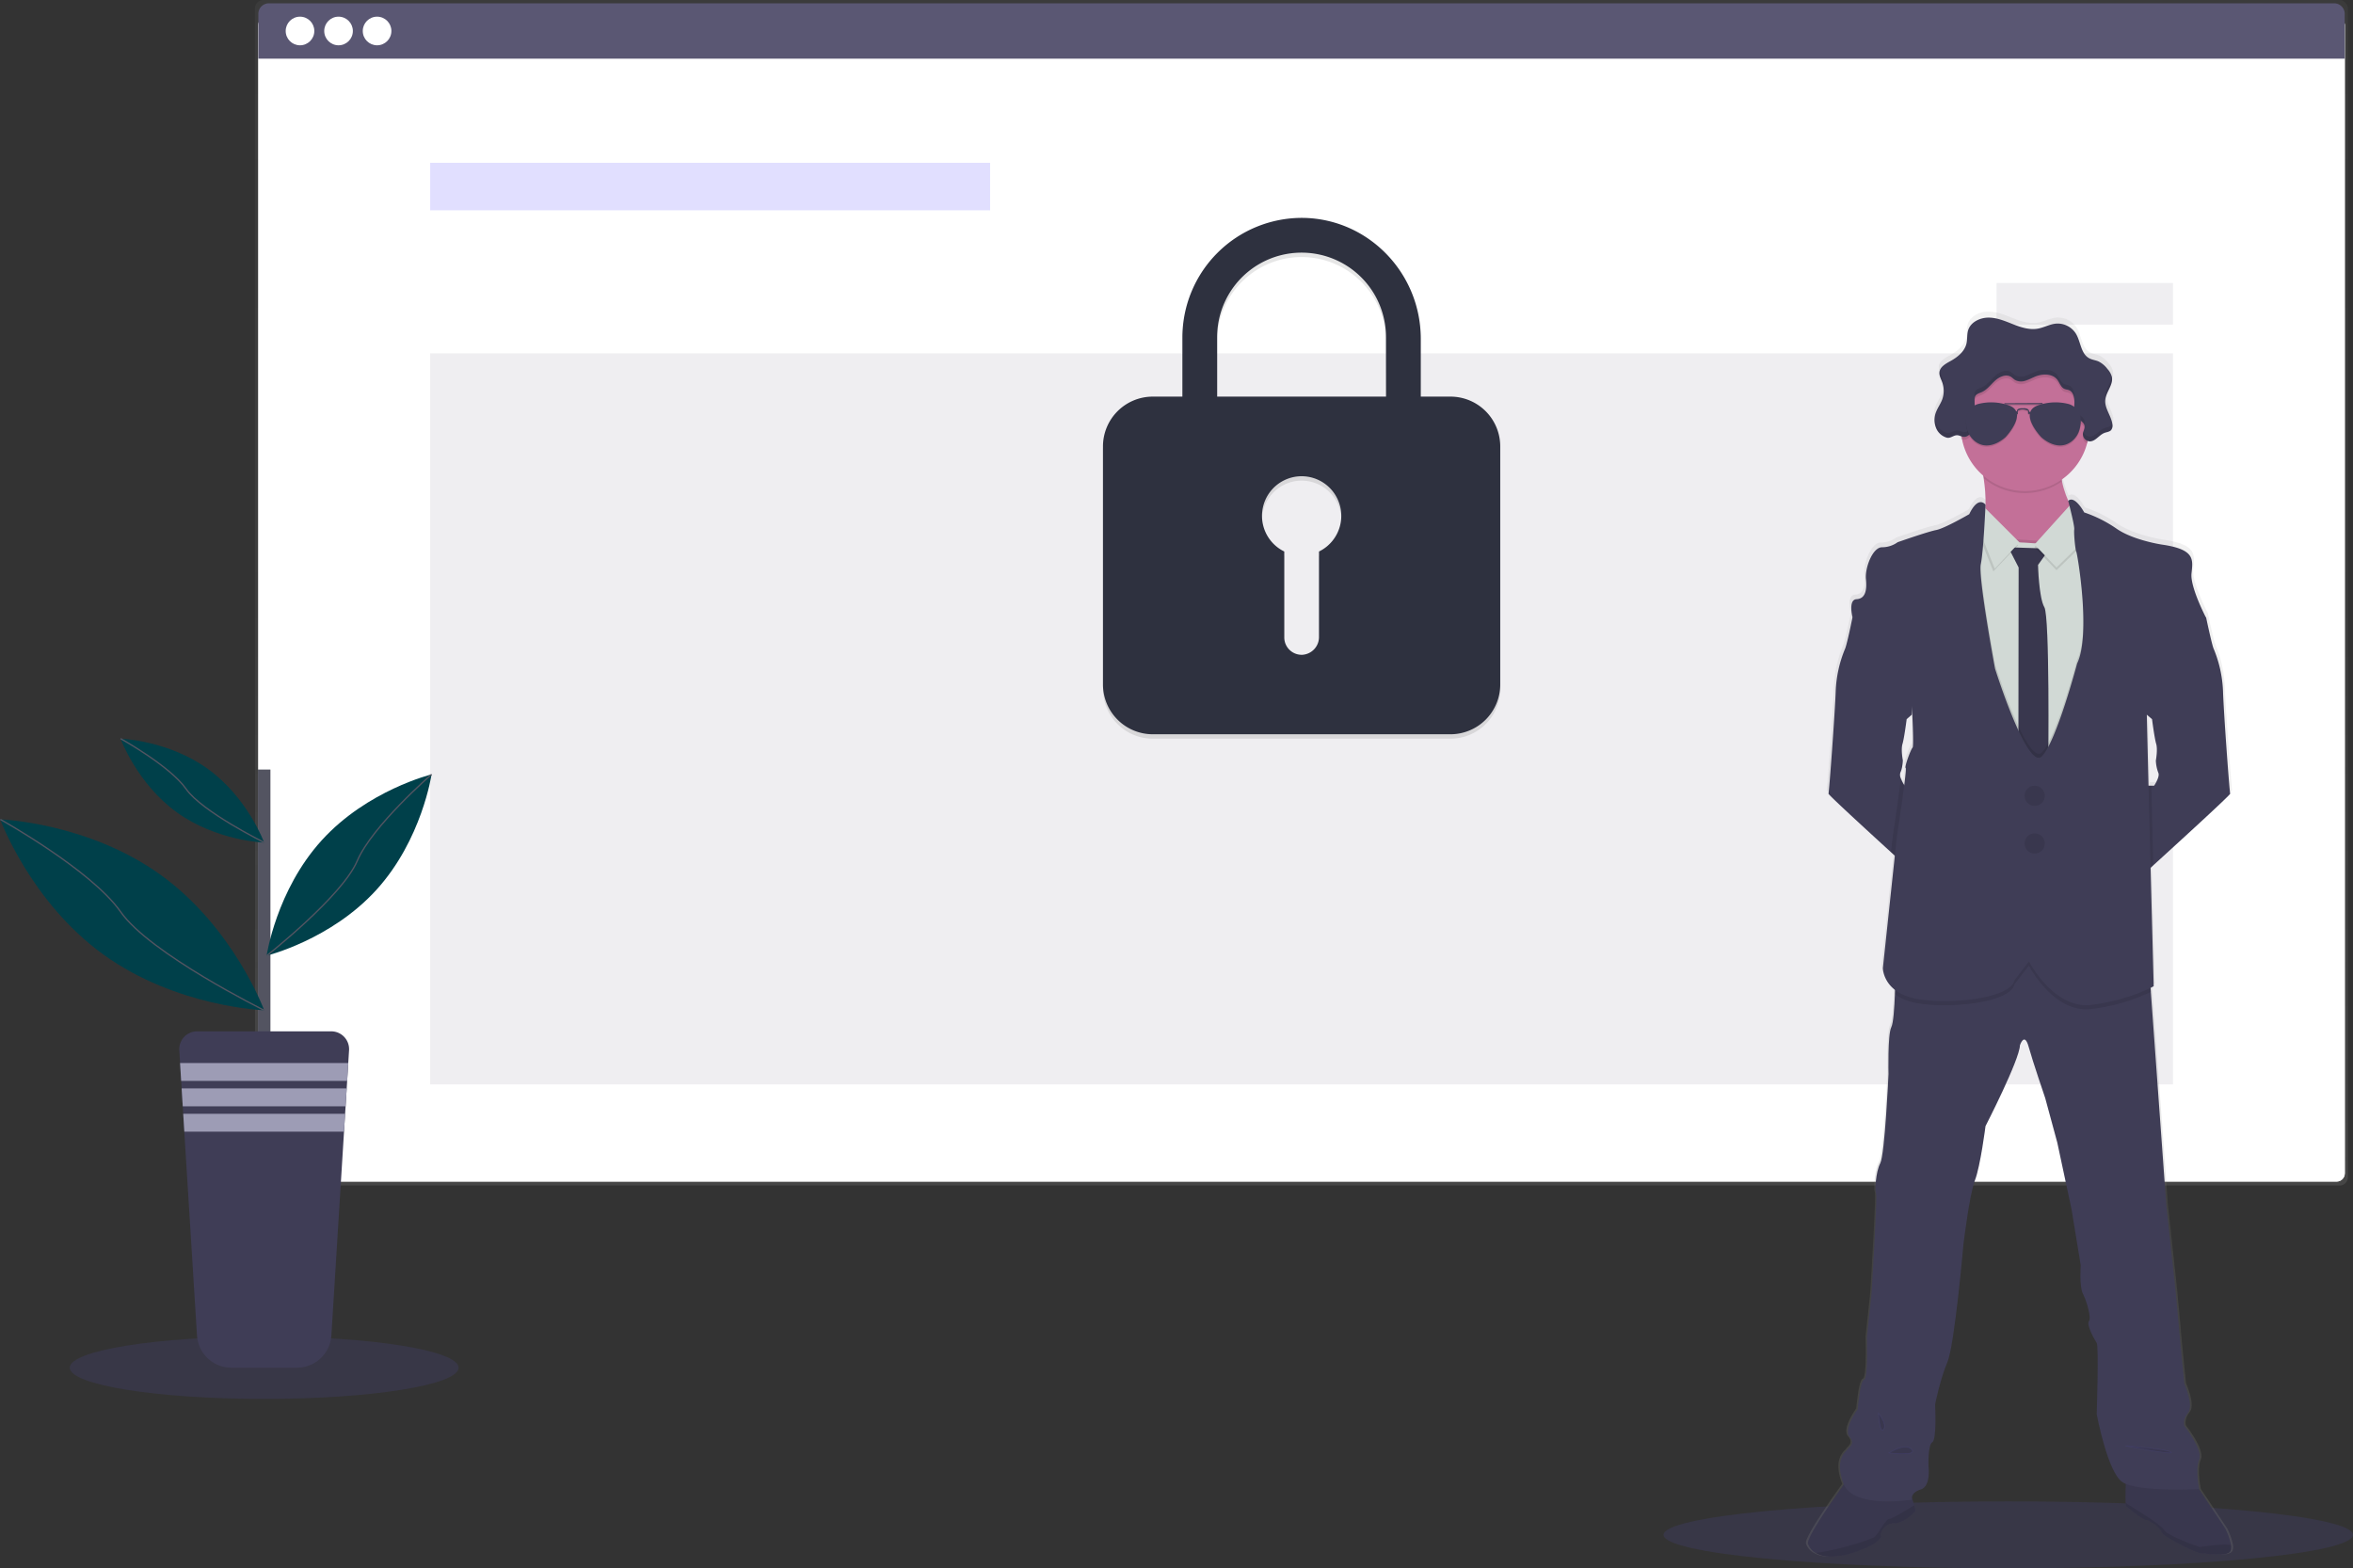 <svg xmlns="http://www.w3.org/2000/svg" xmlns:xlink="http://www.w3.org/1999/xlink" width="3573.547" height="2381.907" viewBox="0 0 3573.547 2381.907">
  <rect x="0" y="0" width="3573.547" height="2381.907" fill="#333333" stroke="none"/>
  <defs>
    <linearGradient id="linear-gradient" x1="0.5" y1="1" x2="0.5" gradientUnits="objectBoundingBox">
      <stop offset="0" stop-color="gray" stop-opacity="0.251"/>
      <stop offset="0.54" stop-color="gray" stop-opacity="0.122"/>
      <stop offset="1" stop-color="gray" stop-opacity="0.102"/>
    </linearGradient>
    <linearGradient id="linear-gradient-2" x1="0.5" y1="1" x2="0.5" xlink:href="#linear-gradient"/>
  </defs>
  <g id="Gruppe_23" data-name="Gruppe 23" transform="translate(-0.121 -29.018)">
    <ellipse id="Ellipse_115" data-name="Ellipse 115" cx="295.263" cy="47.427" rx="295.263" ry="47.427" transform="translate(106.063 2058.803)" fill="#6c63ff" opacity="0.1"/>
    <ellipse id="Ellipse_116" data-name="Ellipse 116" cx="523.534" cy="50.838" rx="523.534" ry="50.838" transform="translate(2526.6 2309.249)" fill="#6c63ff" opacity="0.1"/>
    <rect id="Rechteck_244" data-name="Rechteck 244" width="3178.496" height="1800.511" rx="12.49" transform="translate(387.413 29.018)" fill="url(#linear-gradient)"/>
    <rect id="Rechteck_245" data-name="Rechteck 245" width="3168.763" height="1769.205" rx="12.49" transform="translate(392.463 54.337)" fill="#fff"/>
    <rect id="Rechteck_246" data-name="Rechteck 246" width="3168.763" height="1769.205" rx="12.49" transform="translate(392.463 54.337)" fill="#fff"/>
    <rect id="Rechteck_247" data-name="Rechteck 247" width="3168.763" height="1769.205" rx="12.49" transform="translate(392.463 54.337)" fill="#fff" opacity="0.04"/>
    <path id="Pfad_141" data-name="Pfad 141" d="M3297.295,149.29H160.708a16.088,16.088,0,0,0-16.088,16.088v68H3313.25v-68a16.088,16.088,0,0,0-15.955-16.087Z" transform="translate(247.843 -115.255)" fill="#5a5773"/>
    <g id="buttons" transform="translate(434.004 54.337)">
      <circle id="Ellipse_117" data-name="Ellipse 117" cx="21.74" cy="21.74" r="21.74" fill="#fff"/>
      <circle id="Ellipse_118" data-name="Ellipse 118" cx="21.74" cy="21.74" r="21.74" transform="translate(58.531)" fill="#fff"/>
      <circle id="Ellipse_119" data-name="Ellipse 119" cx="21.74" cy="21.74" r="21.74" transform="translate(117.062)" fill="#fff"/>
    </g>
    <rect id="Rechteck_248" data-name="Rechteck 248" width="850.37" height="72.177" transform="translate(653.444 276.253)" fill="#6c63ff" opacity="0.2"/>
    <rect id="Rechteck_249" data-name="Rechteck 249" width="2646.801" height="1110.281" transform="translate(653.444 565.663)" fill="#5a5773" opacity="0.1"/>
    <path id="Pfad_142" data-name="Pfad 142" d="M1056.1,520.187H1010.78v-88.03c0-99.336-79.2-181.914-178.537-183.42A181.547,181.547,0,0,0,648.791,429.715v90.472h-45.22a75.656,75.656,0,0,0-75.422,75.422V957.563a75.656,75.656,0,0,0,75.422,75.421H1056.1a75.621,75.621,0,0,0,75.388-75.421V595.608A75.621,75.621,0,0,0,1056.1,520.187ZM856.258,755.481V885.118a27.058,27.058,0,0,1-25.085,27.159,26.457,26.457,0,0,1-27.694-26.423V755.414a60.2,60.2,0,1,1,52.779,0Zm101.81-235.295h-256.5V429.715a128.2,128.2,0,1,1,256.4,0Z" transform="translate(1147.077 117.888)" opacity="0.1"/>
    <path id="Pfad_143" data-name="Pfad 143" d="M1056.1,518.186H1010.78v-88.03c0-99.335-79.2-181.914-178.537-183.419A181.547,181.547,0,0,0,648.791,427.714v90.472h-45.22a75.657,75.657,0,0,0-75.422,75.422V955.562a75.656,75.656,0,0,0,75.422,75.422H1056.1a75.621,75.621,0,0,0,75.388-75.422V593.608A75.622,75.622,0,0,0,1056.1,518.186ZM856.258,753.48V883.118a27.058,27.058,0,0,1-25.085,27.158,26.456,26.456,0,0,1-27.694-26.422V753.414a60.2,60.2,0,1,1,52.779,0Zm101.81-235.294h-256.5V427.714a128.2,128.2,0,0,1,256.4,0Z" transform="translate(1147.077 113.198)" fill="#2e313f"/>
    <rect id="Rechteck_250" data-name="Rechteck 250" width="267.904" height="63.247" transform="translate(3032.341 458.802)" fill="#5a5773" opacity="0.1"/>
    <path id="Pfad_144" data-name="Pfad 144" d="M1495.975,2162.437a95.236,95.236,0,0,0-8.963-25.452l-40.137-59.936h.234s-6.321-30.1,0-44.885-22.542-51.139-22.542-51.139-3.512-9.131,5.652-20.369-5.652-44.15-5.652-44.15-7.025-68.732-7.727-79.234-6.354-68.7-6.354-68.7l-13.378-123.384-23.814-327-.435-6.121c2.943-1.438,4.515-2.342,4.515-2.342l-4.749-180.81,4.114-3.713c35.922-32.51,118.768-107.764,117.931-109.4s-10.034-125.657-11.1-156.7a186.765,186.765,0,0,0-14.247-64.149c-2.074-4.114-8.061-31.239-10.536-42.711-.67-3.144-1.1-5.117-1.1-5.117S1433.4,700.836,1435.5,679.8s6.321-36.79-45.454-44.149c0,0-43.479-6.489-69.367-24.182a197.324,197.324,0,0,0-49.7-24.884s-14.516-26.757-24.616-17.693a140.369,140.369,0,0,1-9.532-29.8l-.3-1.873a98.561,98.561,0,0,0,38.932-55.721c.335-1.271.6-2.576.9-3.846a10.878,10.878,0,0,0,3.109.568c8.8,0,14.216-9.8,22.444-12.91,3.344-1.3,7.458-1.505,10.034-4.147a9.809,9.809,0,0,0,2.207-7.392,15.36,15.36,0,0,0,0-2.743q.022-.485,0-.97v.334c-2.241-12.174-11.673-22.978-10.636-35.353,1-11.639,11.238-21.874,10.4-33.213a18.031,18.031,0,0,0-.234-2.675v.4a28.631,28.631,0,0,0-6.689-11.84,38,38,0,0,0-13.78-11.573c-4.649-2.041-10.034-2.508-14.382-4.95-12.776-6.957-12.743-25.085-20.336-37.46a33.141,33.141,0,0,0-31-15.352c-9.5.936-18.1,5.987-27.494,7.626-12.843,2.274-25.92-1.906-38.094-6.689S1137.4,289.28,1124.32,289.28s-27.225,6.689-31.172,19.031c-2.106,6.689-1.071,13.88-2.676,20.67-2.876,11.973-13.378,20.536-24.247,26.489-6.689,3.712-14.651,7.96-16.723,14.984v-.535a10.275,10.275,0,0,0-.335,3.947c0,4.816,2.542,9.4,4.248,13.981a38.565,38.565,0,0,1-.2,26.957c-2.474,6.355-6.689,11.94-9.1,18.262a35.981,35.981,0,0,0-2.207,9.164v-.536a36.776,36.776,0,0,0,0,4.281,30.108,30.108,0,0,0,3.345,14.048,25.217,25.217,0,0,0,15.017,12.609c6.689,1.538,10.87-5.017,17.927-3.345a28.2,28.2,0,0,1,3.713,1.171c.234,1.5.469,3.01.736,4.481a98.3,98.3,0,0,0,33.914,57.428,21.38,21.38,0,0,0,.368,2.441h0a224.388,224.388,0,0,1,2.775,40.336s-10.534-15.419-24.983,14.349c0,0-37.694,21.74-50.7,24.215s-59.2,18.562-59.2,18.562A40.74,40.74,0,0,1,960.868,640c-14.414,0-26.388,31.54-24.649,48.7s-1.037,29.8-14.449,30.5-6.087,27.894-5.987,28.362l-1.238,5.853c-2.609,11.974-8.295,37.66-10.3,41.674a187.346,187.346,0,0,0-14.282,64.15c-1.036,31.038-10.033,154.588-11.069,156.7-.7,1.371,56.056,53.247,95.956,89.5l5.787,5.218-18.362,171.513a45.786,45.786,0,0,0,18.862,33.446c0,2.007,0,4.047-.2,6.154-.8,20.068-2.408,44.35-5.619,50.7-5.619,11.238-4.215,71.508-4.215,71.508S965.45,1566.659,958.428,1580s-8.464,41.339-6.356,46.825-7.056,152.816-7.056,152.816l-7.024,65.923s2.107,63.079-4.249,64.485-9.865,44.885-9.865,44.885-22.51,30.837-12.676,42.042-1.439,16.154-2.474,18.931-21.473,13.379-6.691,52.578a11.942,11.942,0,0,0,.469,1.137c-13.847,19.231-57.729,81.274-55.052,90.706a24.848,24.848,0,0,0,11.706,14.048c10.336,6.187,28.062,9.064,56.257,0,46.824-15.084,43.481-25.954,43.481-25.954a19.867,19.867,0,0,1,19.732-18.931c19.366-1.4,33.814-19.264,33.814-19.264l-2.274-8.463-3.111-11.706c.368-3.344,2.744-9.2,13.378-12.441,16.221-4.917,11.975-35.754,11.975-35.754s-1.406-32.242,5.619-36.456,4.248-57.494,4.248-57.494,7.76-38.563,19-64.518,24.683-180.142,24.683-180.142,9.132-75.723,17.593-97.462,16.221-82.713,16.221-82.713,52.143-100.974,52.812-123.417c0,0,6.689-21.037,13.378,2.107s25.487,78.532,25.487,78.532l18.295,68,21.84,101.643L1265.7,1735.5s-2.141,32.242,3.344,43.48,13.38,37.125,9.165,42.042,8.428,28.061,11.975,32.945,0,108.666,0,108.666,16.188,88.331,39.434,103.683a28.394,28.394,0,0,0,5.15,2.677c-.335,9.565-.67,22.375-.235,29.065a11.125,11.125,0,0,0,.737,4.381c2.106,2.81,26.053,21.741,31,21.741s22.508,12.274,23.245,18.228,51.474,31.172,58.665,31.907,42.041,6.99,46.824-2.81A16.228,16.228,0,0,0,1495.975,2162.437ZM1371.322,899.106l3.612,3.11s3.713,28.931,6.355,37.594-.537,25.519-.537,25.519a58.781,58.781,0,0,0,3.713,18.4c3.145,6.321-6.354,20.067-6.354,20.067h-8.463l-2.641-108.3ZM1119.7,575.747v-.635a2.163,2.163,0,0,0-.1.635ZM989.766,992.654a12.21,12.21,0,0,1-.535-8.93,26.843,26.843,0,0,0,1.774-4.95,76.747,76.747,0,0,0,1.939-13.379.879.879,0,0,0,0-.167c-.3-1.606-3.011-17.125-.5-25.353s6.321-37.593,6.321-37.593l2.409-2.04,5.585-4.849a39.664,39.664,0,0,1,.4-4.783c1.169,25.419,2.106,53.514.6,54.919-2.811,2.776-13.045,30.1-10.57,31.172.8.368-.3,11.3-2.173,26.021A53.316,53.316,0,0,1,989.766,992.654Z" transform="translate(1895.446 212.969)" fill="url(#linear-gradient-2)"/>
    <path id="Pfad_145" data-name="Pfad 145" d="M1077.438,458.159v41.607l-85.354,42.912S907.331,491.4,928.233,471c13.381-12.91,10.8-48.363,7.192-72.746h0c-2.109-14.181-4.549-24.583-4.549-24.583s152.247-43.48,129.235-10.468c-7.692,11.036-8.293,25.318-5.718,39.466C1059.611,430.733,1077.438,458.159,1077.438,458.159Z" transform="translate(2077.35 357.28)" fill="#c37098"/>
    <path id="Pfad_146" data-name="Pfad 146" d="M1001.5,688.787,990.5,824.311s-16.489-14.951-37.827-34.416c-39.567-36.088-95.756-87.7-95.088-89.067,1.037-2.107,10.033-125.056,11-155.96A186.611,186.611,0,0,1,882.7,481.052c2.007-4.013,7.658-29.566,10.033-41.506.8-3.713,1.306-6.121,1.306-6.121L912.5,426s76.926,85.823,76.926,87.395-5.25,67.495-5.25,67.495l-5.452,4.75-2.374,2.04s-3.68,28.8-6.288,37.426.2,23.614.5,25.219h0a77.867,77.867,0,0,1-1.907,13.379,27.972,27.972,0,0,1-1.774,4.917,12.282,12.282,0,0,0,.535,8.9,53.811,53.811,0,0,0,5.752,11Z" transform="translate(1919.461 533.526)" fill="#3f3d56"/>
    <path id="Pfad_147" data-name="Pfad 147" d="M1140.818,700.757c.8,1.639-81.241,76.525-116.793,108.868L1007.9,824.241,997,688.717h28.261s9.432-13.613,6.289-19.9a58.17,58.17,0,0,1-3.646-18.295s3.111-16.723.5-25.386-6.289-37.427-6.289-37.427l-3.579-3.077-4.247-3.712s-5.251-65.923-5.251-67.495,76.926-87.4,76.926-87.4l18.329,7.325s.4,1.973,1.069,5.117c2.475,11.405,8.4,38.4,10.436,42.51a186.6,186.6,0,0,1,14.113,63.815C1130.785,575.7,1139.748,698.65,1140.818,700.757Z" transform="translate(2246.353 533.596)" fill="#3f3d56"/>
    <path id="Pfad_148" data-name="Pfad 148" d="M1151.78,932.085c-4.917,9.765-39.434,3.345-46.557,2.809s-57.428-25.853-58.13-31.774-18.127-18.127-23.01-18.127-28.6-18.864-30.7-21.641a10.663,10.663,0,0,1-.7-4.348c-.735-11.472.7-41,.7-41l101.174,5.585,49.166,73.95a95.3,95.3,0,0,1,8.9,25.318,16.718,16.718,0,0,1-.833,9.232Z" transform="translate(2235.726 1452.619)" fill="#3f3d56"/>
    <path id="Pfad_149" data-name="Pfad 149" d="M1151.78,932.085c-4.917,9.765-39.434,3.345-46.557,2.809s-57.428-25.853-58.13-31.774-18.127-18.127-23.01-18.127-28.6-18.864-30.7-21.641a10.663,10.663,0,0,1-.7-4.348c-.735-11.472.7-41,.7-41l101.174,5.585,49.166,73.95a95.3,95.3,0,0,1,8.9,25.318,16.718,16.718,0,0,1-.833,9.232Z" transform="translate(2235.726 1452.619)" opacity="0.1"/>
    <path id="Pfad_150" data-name="Pfad 150" d="M1151.643,903.339c-4.917,9.766-39.434,3.344-46.558,2.81s-57.427-25.855-58.129-31.775-18.128-18.127-23.01-18.127-28.6-18.864-30.705-21.64a10.7,10.7,0,0,1-.7-4.347L1025.315,851s20.938,13.379,26.523,21.3,49.6,24.417,53.247,24.75c2.708.269,31.606-5.285,47.395-2.943A16.732,16.732,0,0,1,1151.643,903.339Z" transform="translate(2235.864 1481.364)" opacity="0.1"/>
    <path id="Pfad_151" data-name="Pfad 151" d="M1011.6,868.49s-14.314,17.792-33.446,19.164a19.7,19.7,0,0,0-19.534,18.831s3.345,10.836-42.911,25.854c-27.927,9-45.487,6.154-55.722,0a24.9,24.9,0,0,1-11.607-13.981c-3.144-11.137,58.6-95.923,58.6-95.923l56.189-3.345,40.135,18.128,6.154,22.977Z" transform="translate(1897.627 1455.174)" fill="#3f3d56"/>
    <path id="Pfad_152" data-name="Pfad 152" d="M1011.6,868.49s-14.314,17.792-33.446,19.164a19.7,19.7,0,0,0-19.534,18.831s3.345,10.836-42.911,25.854c-27.927,9-45.487,6.154-55.722,0a24.9,24.9,0,0,1-11.607-13.981c-3.144-11.137,58.6-95.923,58.6-95.923l56.189-3.345,40.135,18.128,6.154,22.977Z" transform="translate(1897.627 1455.174)" opacity="0.1"/>
    <path id="Pfad_153" data-name="Pfad 153" d="M1003.382,839.769s-14.316,17.793-33.447,19.165a19.7,19.7,0,0,0-19.532,18.83s3.344,10.836-42.911,25.854c-27.928,9-45.487,6.154-55.722,0,26.322-2.742,84.485-19.365,90.3-25.118,6.991-6.991,15.72-26.189,21.639-26.524,4.115-.267,25.019-12.843,37.561-20.636Z" transform="translate(1905.844 1483.895)" fill="none"/>
    <path id="Pfad_154" data-name="Pfad 154" d="M1003.382,839.769s-14.316,17.793-33.447,19.165a19.7,19.7,0,0,0-19.532,18.83s3.344,10.836-42.911,25.854c-27.928,9-45.487,6.154-55.722,0,26.322-2.742,84.485-19.365,90.3-25.118,6.991-6.991,15.72-26.189,21.639-26.524,4.115-.267,25.019-12.843,37.561-20.636Z" transform="translate(1905.844 1483.895)" opacity="0.1"/>
    <path id="Pfad_155" data-name="Pfad 155" d="M1408.378,1368.737c-6.289,14.649,0,44.651,0,44.651s-93.65,4.882-116.528-10.469-39.065-103.282-39.065-103.282,3.345-103.248,0-108.131-16.054-27.895-11.874-32.778-3.344-30.7-9.064-41.874-3.344-43.247-3.344-43.247l-13.981-85.154-21.605-101.142-18.363-67.694s-18.829-55.119-25.219-78.131-13.145-2.105-13.145-2.105c-.669,22.341-52.308,122.813-52.308,122.813s-7.693,60.705-16.055,82.312-17.458,96.993-17.458,96.993-13.379,153.486-24.417,179.306-18.631,64.184-18.631,64.184,2.81,53.045-4.18,57.227-5.854,36.289-5.854,36.289,4.18,30.67-11.873,35.588-13.378,15.352-13.378,15.352-89.3,14.649-103.951-24.45,5.586-49.5,6.69-52.309,12.241-7.66,2.476-18.864,12.542-41.841,12.542-41.841,3.511-43.247,9.765-44.651,4.215-64.184,4.215-64.184l6.956-65.588s9.1-146.528,6.991-152.113-.7-33.446,6.288-46.824,12.542-135.391,12.542-135.391-1.4-59.968,4.18-71.14c3.345-6.322,4.75-30.637,5.553-50.471.6-15.151.736-27.694.736-27.694l78.131-29.3,100.338-32.075,84.419,40.47,123.516,23.713,1.538,21.3,23.58,325.465,13.378,122.782s5.586,57.9,6.289,68.364,7.658,78.866,7.658,78.866,14.649,32.777,5.585,43.948-5.585,20.068-5.585,20.068S1414.665,1354.088,1408.378,1368.737Z" transform="translate(1931.668 877.13)" fill="#3f3d56"/>
    <path id="Pfad_156" data-name="Pfad 156" d="M1055.956,363.2c-7.692,11.037-8.295,25.319-5.72,39.467a98.131,98.131,0,0,1-118.968-4.449h0c-2.107-14.181-4.549-24.583-4.549-24.583S1078.967,330.222,1055.956,363.2Z" transform="translate(2081.574 357.286)" opacity="0.1"/>
    <path id="Pfad_157" data-name="Pfad 157" d="M1113.394,410.468a97.529,97.529,0,1,1-28.564-69.433A98,98,0,0,1,1113.394,410.468Z" transform="translate(2059.721 267.34)" fill="#c37098"/>
    <path id="Pfad_158" data-name="Pfad 158" d="M1124.13,351.663l-32.109,571.763L917.6,886.8,883.05,657.6,917.265,349.89l25.753,3.311,45.42,5.786,44.986,2.776,48.764-5.419Z" transform="translate(2069.388 488.995)" opacity="0.1"/>
    <path id="Pfad_159" data-name="Pfad 159" d="M1124.13,352.889l-32.109,571.764L917.6,888.029,883.05,658.823,917.265,351.15l25.753,3.278,45.42,5.786,44.986,2.776,48.764-5.418Z" transform="translate(2069.388 491.949)" fill="#d1d9d5"/>
    <path id="Pfad_160" data-name="Pfad 160" d="M939.23,396.3l62.811,2.107-17.659,24.717s1.237,49.936,9.633,64.25,5.918,235.461,5.918,235.461l-16.723,31.74-28.6-35.586L954.982,427Z" transform="translate(2110.904 463.891)" fill="#3f3d56"/>
    <path id="Pfad_161" data-name="Pfad 161" d="M939.23,396.3l62.811,2.107-17.659,24.717s1.237,49.936,9.633,64.25,5.918,235.461,5.918,235.461l-16.723,31.74-28.6-35.586L954.982,427Z" transform="translate(2110.904 463.891)" opacity="0.1"/>
    <path id="Pfad_162" data-name="Pfad 162" d="M982.747,336.86l-58.6,64.886,33.48,34.884,55.487-54.082Z" transform="translate(2165.752 458.445)" opacity="0.1"/>
    <path id="Pfad_163" data-name="Pfad 163" d="M982.747,335.61l-58.6,64.886,33.48,34.884,55.487-54.082Z" transform="translate(2165.752 455.514)" fill="#d1d9d5"/>
    <path id="Pfad_164" data-name="Pfad 164" d="M962.259,396.89l-59.333-59.3-5.586,31.038,27.225,68.03Z" transform="translate(2102.893 460.157)" opacity="0.1"/>
    <path id="Pfad_165" data-name="Pfad 165" d="M962.856,395.64l-59.3-59.3-5.586,31.038,27.226,68.03Z" transform="translate(2104.37 457.226)" fill="#d1d9d5"/>
    <path id="Pfad_166" data-name="Pfad 166" d="M1276.707,658.068A289.542,289.542,0,0,1,1186.4,684.19c-57.56,7.325-95.221-65.922-95.221-65.922l-21.975,28.6c-6.99,30.369-113.382,38.027-156.628,26.521a69.182,69.182,0,0,1-24.817-11.74c.6-15.151.736-27.693.736-27.693l78.13-29.3,100.338-32.074,84.418,40.468L1274.9,636.762Z" transform="translate(1990.227 877.201)" opacity="0.1"/>
    <path id="Pfad_167" data-name="Pfad 167" d="M1151.146,392.963l-32.075,571.73L944.616,928.069,910,698.9,944.183,391.19l25.753,3.345a312.328,312.328,0,0,1-3.78,33.446c-4.18,19.566,21.641,158.4,21.641,158.4s49.066,155.692,71.14,133.25,53.513-140.942,53.513-140.942c21.307-43.949.369-167.232-1.2-169.706a49.8,49.8,0,0,1-2.007-11.2Z" transform="translate(2042.371 451.91)" opacity="0.1"/>
    <path id="Pfad_168" data-name="Pfad 168" d="M1022.519,569.556l1.471,56.022-16.121,14.616L997,504.57h24.082Z" transform="translate(2246.353 717.743)" opacity="0.1"/>
    <path id="Pfad_169" data-name="Pfad 169" d="M893.147,493.1h0a77.869,77.869,0,0,1-1.907,13.379c0-1.237,0-1.94-.267-2.041C889.97,504.171,891.174,499.053,893.147,493.1Z" transform="translate(1996.914 690.85)" opacity="0.1"/>
    <path id="Pfad_170" data-name="Pfad 170" d="M934.841,512.283l-11,135.524s-16.489-14.949-37.828-34.416l2.542-24.014s9-59,12.275-88.1a53.743,53.743,0,0,0,5.753,11Z" transform="translate(1986.124 710.029)" opacity="0.1"/>
    <path id="Pfad_171" data-name="Pfad 171" d="M1071.8,382.514s-10.435-15.352-24.75,14.281c0,0-37.327,21.64-50.17,24.081s-58.531,18.5-58.531,18.5a40.4,40.4,0,0,1-23.714,7.659c-14.314,0-26.187,31.406-24.448,48.5s-1.037,29.667-14.282,30.37-5.953,28.229-5.953,28.229L958.218,655.3s5.586,93.148,2.81,95.958-12.91,30.1-10.469,31.038-13.378,103.951-13.378,103.951l-21.273,199.908s0,33.446,43.28,44.985,149.738,3.913,156.595-26.456l21.974-28.63s37.66,73.281,95.222,65.956,94.218-28.262,94.218-28.262l-6.288-239.575-4.18-172.683,89.87-147.665s-24.082-46.056-21.975-66.893,6.255-36.623-45.018-43.948c0,0-43.246-6.455-68.732-24.081a196.439,196.439,0,0,0-49.166-24.751s-14.382-26.757-24.384-17.592c0,0,10.035,37.827,9.2,43.48s1.572,31.205,3.144,33.847,22.509,125.758,1.2,169.706c0,0-31.272,118.5-53.514,140.943s-71.141-133.25-71.141-133.25-25.82-138.868-21.64-158.4S1071.8,382.514,1071.8,382.514Z" transform="translate(1943.783 413.126)" fill="#3f3d56"/>
    <circle id="Ellipse_120" data-name="Ellipse 120" cx="15.352" cy="15.352" r="15.352" transform="translate(3074.885 1222.313)" fill="#3f3d56"/>
    <circle id="Ellipse_121" data-name="Ellipse 121" cx="15.352" cy="15.352" r="15.352" transform="translate(3074.885 1294.69)" fill="#3f3d56"/>
    <circle id="Ellipse_122" data-name="Ellipse 122" cx="15.352" cy="15.352" r="15.352" transform="translate(3074.885 1222.313)" opacity="0.1"/>
    <circle id="Ellipse_123" data-name="Ellipse 123" cx="15.352" cy="15.352" r="15.352" transform="translate(3074.885 1294.69)" opacity="0.1"/>
    <path id="Pfad_172" data-name="Pfad 172" d="M992.47,804.339s63.013,4.884,69.267,9.767S992.47,804.339,992.47,804.339Z" transform="translate(2235.732 1420.591)" stroke="#6c63ff" stroke-miterlimit="10" stroke-width="1" opacity="0.1"/>
    <path id="Pfad_173" data-name="Pfad 173" d="M880.3,789.53s13.378,16.723,7.693,24.416S880.3,789.53,880.3,789.53Z" transform="translate(1972.735 1385.867)" stroke="#6c63ff" stroke-miterlimit="10" stroke-width="1" opacity="0.1"/>
    <path id="Pfad_174" data-name="Pfad 174" d="M885.1,813.9s24.416-16.055,34.182-5.385S885.1,813.9,885.1,813.9Z" transform="translate(1983.99 1421.8)" stroke="#6c63ff" stroke-miterlimit="10" stroke-width="1" opacity="0.1"/>
    <path id="Pfad_175" data-name="Pfad 175" d="M1113.351,410.445a97.463,97.463,0,0,1-3.145,24.783,11.14,11.14,0,0,1-6.489-10.9c.435-3.98,3.077-7.626,2.509-11.572-.836-6.088-8.195-8.562-12.075-13.379-4.782-5.82-3.745-14.282-3.344-21.807s-1.506-16.723-8.562-19.3c-2.108-.769-4.415-.836-6.456-1.706-5.551-2.341-7.257-9.231-10.971-13.981-7.423-9.565-22.174-9.365-33.445-4.816a159.188,159.188,0,0,1-15.051,6.288,19.668,19.668,0,0,1-15.755-1.171c-2.207-1.4-3.98-3.345-6.255-4.749-7.557-4.549-17.458,0-24.014,5.854s-11.806,13.713-20.067,17.292c-3.714,1.672-8.295,2.676-10.035,6.288a13.2,13.2,0,0,0-1.071,6.254c0,13.011,1.54,26.223-1.17,38.965-1.739,8.194-7.491,17.492-15.819,16.489a15.585,15.585,0,0,1-3.044-.769,98,98,0,1,1,194.323-18.127Z" transform="translate(2059.766 267.364)" opacity="0.1"/>
    <path id="Pfad_176" data-name="Pfad 176" d="M942.105,470.924c2.508.568,4.884,1.873,7.458,2.207,8.329,1,14.082-8.3,15.82-16.489,2.71-12.744,1.3-25.955,1.2-38.965a12.744,12.744,0,0,1,1.038-6.254c1.906-3.613,6.489-4.616,10.033-6.288,8.094-3.612,13.378-11.3,20.068-17.292s16.422-10.4,23.982-5.853c2.241,1.338,4.046,3.345,6.255,4.75a20.065,20.065,0,0,0,15.786,1.171c5.185-1.539,10.035-4.248,15.017-6.288,11.172-4.549,25.954-4.716,33.446,4.783,3.714,4.783,5.419,11.639,10.971,13.981,2.041.869,4.349.97,6.455,1.739,7.059,2.642,8.863,11.773,8.563,19.3s-1.3,15.988,3.344,21.807c3.88,4.75,11.238,7.224,12.075,13.379.535,3.947-2.075,7.625-2.509,11.572a11.1,11.1,0,0,0,10.468,11.84c8.7,0,14.081-9.733,22.209-12.844,3.345-1.3,7.392-1.505,10.033-4.148a11.076,11.076,0,0,0,2.074-9.063c-1.639-12.81-11.907-23.948-10.8-36.791,1.036-12.308,12.442-23.044,10.033-35.152a28.469,28.469,0,0,0-6.688-11.94,38.661,38.661,0,0,0-13.646-11.539c-4.65-2.007-10.035-2.475-14.282-4.917-12.642-6.923-12.609-24.984-20.067-37.293a32.744,32.744,0,0,0-30.5-15.184c-9.4.937-17.927,5.92-27.225,7.593-12.743,2.274-25.653-1.907-37.727-6.69S1000.7,292.02,987.759,292.02s-26.957,6.689-30.9,18.931c-2.074,6.689-1.037,13.847-2.642,20.57-2.809,11.941-13.378,20.435-24.013,26.356-7.326,4.08-16.123,8.762-16.991,17.091-.569,5.284,2.34,10.034,4.181,15.151a38.573,38.573,0,0,1-.2,26.757c-2.442,6.321-6.522,11.873-9,18.161a32.612,32.612,0,0,0,.87,26.757,24.946,24.946,0,0,0,15.284,12.542C930.934,475.907,935.081,469.385,942.105,470.924Z" transform="translate(2032.373 219.393)" fill="#3f3d56"/>
    <g id="Gruppe_21" data-name="Gruppe 21" transform="translate(2938.099 590.705)" opacity="0.1">
      <path id="Pfad_177" data-name="Pfad 177" d="M965.391,350.056c-1.739,8.194-7.525,17.492-15.853,16.489-2.575-.334-4.917-1.638-7.458-2.207-6.99-1.539-11.137,5.017-17.727,3.344a25.018,25.018,0,0,1-15.318-12.542,28.961,28.961,0,0,1-3.111-10.937,30.534,30.534,0,0,0,3.11,17.225,25.022,25.022,0,0,0,15.318,12.543c6.689,1.538,10.736-5.017,17.727-3.345a75.634,75.634,0,0,0,7.458,2.174c8.329,1.037,14.115-8.261,15.854-16.456A96.609,96.609,0,0,0,967,334.37,82.319,82.319,0,0,1,965.391,350.056Z" transform="translate(-905.733 -272.017)"/>
      <path id="Pfad_178" data-name="Pfad 178" d="M914.4,342.734a38.5,38.5,0,0,0-2.207-16.154,85.6,85.6,0,0,1-3.847-10.569,15.405,15.405,0,0,0-.333,1.706c-.569,5.251,2.374,10.034,4.18,15.152A38.349,38.349,0,0,1,914.4,342.734Z" transform="translate(-900.561 -315.065)"/>
      <path id="Pfad_179" data-name="Pfad 179" d="M993.4,318.73c-1.571,9.5-9.263,18.429-10.033,28.429a23.789,23.789,0,0,0,0,5.15C985.039,340.637,995.375,330.3,993.4,318.73Z" transform="translate(-724.035 -308.687)"/>
      <path id="Pfad_180" data-name="Pfad 180" d="M1017.757,339.83a7.863,7.863,0,0,1-1.906,3.746c-2.476,2.643-6.688,2.843-10.035,4.147-8.127,3.111-13.377,12.944-22.209,12.844a11.206,11.206,0,0,1-10.033-7.76,17.588,17.588,0,0,0-.467,2.207,11.1,11.1,0,0,0,10.468,11.807c8.73,0,14.081-9.732,22.209-12.81,3.345-1.3,7.425-1.505,10.033-4.147a11.077,11.077,0,0,0,2.074-9.064C1017.856,340.4,1017.79,340.131,1017.757,339.83Z" transform="translate(-747.822 -259.216)"/>
      <path id="Pfad_181" data-name="Pfad 181" d="M985,356.069c-.836-6.087-8.195-8.562-12.075-13.379a18.323,18.323,0,0,1-3.677-10.97c-.267,6.221-.167,12.576,3.677,17.258s9.7,6.689,11.573,11.505A10.727,10.727,0,0,0,985,356.069Z" transform="translate(-757.012 -278.23)"/>
      <path id="Pfad_182" data-name="Pfad 182" d="M1075.7,358.548c.266-7.526-1.54-16.723-8.6-19.3-2.074-.769-4.381-.869-6.421-1.706-5.552-2.341-7.292-9.232-10.971-13.981-7.458-9.532-22.208-9.365-33.446-4.816-5.016,2.04-9.8,4.75-15.017,6.288a19.669,19.669,0,0,1-15.754-1.171c-2.208-1.4-4.012-3.344-6.254-4.749-7.592-4.549-17.492,0-24.014,5.853s-11.807,13.679-20.068,17.291c-3.746,1.673-8.295,2.676-10.235,6.288a13.134,13.134,0,0,0-1.036,6.254v3.913a9.49,9.49,0,0,1,.97-3.88c1.938-3.612,6.488-4.615,10.233-6.288,8.095-3.612,13.378-11.3,20.068-17.292s16.422-10.4,24.015-5.853c2.24,1.337,4.047,3.345,6.253,4.716a19.536,19.536,0,0,0,15.753,1.171,154.747,154.747,0,0,0,15.018-6.255c11.2-4.549,25.954-4.749,33.446,4.783,3.679,4.749,5.417,11.639,10.97,13.98,2.04.87,4.347.97,6.422,1.739,5.72,2.141,7.993,8.563,8.495,14.917Z" transform="translate(-863.26 -315.727)"/>
    </g>
    <g id="Gruppe_22" data-name="Gruppe 22" transform="translate(2985.808 642.267)" opacity="0.1">
      <path id="Pfad_183" data-name="Pfad 183" d="M920.006,357.42a25.654,25.654,0,0,1,19.332-23.981,80.277,80.277,0,0,1,45.086,2.04c31.741,10.5-4.014,48.3-4.014,48.3s-23.779,23.412-45.954,7.057a34.752,34.752,0,0,1-12.945-20.067A51.162,51.162,0,0,1,920.006,357.42Z" transform="translate(-919.997 -331.144)"/>
      <path id="Pfad_184" data-name="Pfad 184" d="M1026.536,357.417a25.654,25.654,0,0,0-19.364-23.981,80.279,80.279,0,0,0-45.053,2.041c-31.74,10.5,4.014,48.3,4.014,48.3s23.747,23.412,45.956,7.056a34.748,34.748,0,0,0,12.943-20.068A51.226,51.226,0,0,0,1026.536,357.417Z" transform="translate(-852.037 -331.14)"/>
      <path id="Pfad_185" data-name="Pfad 185" d="M910.5,291.691v1.572h57.963V291.39Z" transform="translate(-852.059 -290.432)"/>
      <path id="Pfad_186" data-name="Pfad 186" d="M944.126,342.986h1.84v-5.318s5.886-4.582,15.652,0v4.749h3.345v-3.11h-1.639s.669-6.455-10.235-5.418c0,0-8.762-.836-8.562,4.716H942.52Z" transform="translate(-867.189 -324.971)"/>
    </g>
    <path id="Pfad_187" data-name="Pfad 187" d="M920.007,356.758a25.653,25.653,0,0,1,19.332-23.982,80.712,80.712,0,0,1,45.086,2.041c31.74,10.536-4.014,48.3-4.014,48.3s-23.782,23.412-45.956,7.057A34.543,34.543,0,0,1,921.512,370.1,50.822,50.822,0,0,1,920.007,356.758Z" transform="translate(2065.81 309.612)" fill="#3f3d56"/>
    <path id="Pfad_188" data-name="Pfad 188" d="M1026.535,356.758a25.652,25.652,0,0,0-19.364-23.981,80.571,80.571,0,0,0-45.052,2.04c-31.74,10.536,4.014,48.3,4.014,48.3s23.747,23.412,45.956,7.058a34.55,34.55,0,0,0,12.943-20.068A50.891,50.891,0,0,0,1026.535,356.758Z" transform="translate(2133.771 309.611)" fill="#3f3d56"/>
    <path id="Pfad_189" data-name="Pfad 189" d="M910.5,291.061v1.605h57.963V290.76Z" transform="translate(2133.748 350.358)" fill="#3f3d56"/>
    <path id="Pfad_190" data-name="Pfad 190" d="M944.126,342.352h1.84v-5.318s5.886-4.548,15.652,0v4.783h3.345v-3.144h-1.639s.669-6.422-10.235-5.419c0,0-8.762-.8-8.562,4.716H942.52Z" transform="translate(2118.619 315.823)" fill="#3f3d56"/>
    <rect id="Rechteck_251" data-name="Rechteck 251" width="18.997" height="427.777" transform="translate(391.828 1197.763)" fill="#535461"/>
    <path id="Pfad_191" data-name="Pfad 191" d="M366.57,644.974l-1.2,19.266-1.672,27.19-.7,11.34-1.672,27.225-.736,11.338-1.672,27.191L339.746,1077.8a52.377,52.377,0,0,1-52.276,49.166h-99.6a52.342,52.342,0,0,1-52.243-49.162L116.359,768.524l-1.672-27.191-.7-11.338L112.345,702.7l-.7-11.338-1.672-27.192-1.2-19.265a27.126,27.126,0,0,1,27.091-28.8H339.512a27.093,27.093,0,0,1,27.058,28.865Z" transform="translate(163.659 979.263)" fill="#3f3d56"/>
    <path id="Pfad_192" data-name="Pfad 192" d="M337.539,590.46l-1.672,27.19H83.782L82.11,590.46Z" transform="translate(191.485 1053.041)" fill="#9d9cb5"/>
    <path id="Pfad_193" data-name="Pfad 193" d="M333.5,601.98l-1.672,27.225H84.526L82.82,601.98Z" transform="translate(193.15 1080.051)" fill="#9d9cb5"/>
    <path id="Pfad_194" data-name="Pfad 194" d="M329.4,613.51,327.731,640.7H85.246L83.54,613.51Z" transform="translate(194.838 1107.085)" fill="#9d9cb5"/>
    <path id="Pfad_195" data-name="Pfad 195" d="M271.567,604.489C382.208,684.526,428.3,809.749,428.3,809.749s-133.35-4.582-244.158-84.619S27.41,519.87,27.41,519.87,160.894,524.452,271.567,604.489Z" transform="translate(-26.97 753.616)" fill="#00404a"/>
    <path id="Pfad_196" data-name="Pfad 196" d="M27.46,519.87S165.86,596.8,210.244,660.344,428.179,809.782,428.179,809.782" transform="translate(-26.853 753.616)" fill="none" stroke="#535461" stroke-miterlimit="10" stroke-width="2"/>
    <path id="Pfad_197" data-name="Pfad 197" d="M214.842,529.285C275.045,572.765,300.163,641,300.163,641s-72.578-2.476-132.815-46.056S82.06,483.23,82.06,483.23,154.638,485.537,214.842,529.285Z" transform="translate(101.164 667.709)" fill="#00404a"/>
    <path id="Pfad_198" data-name="Pfad 198" d="M82.06,483.18s75.321,41.808,99.469,76.425,118.634,81.341,118.634,81.341" transform="translate(101.164 667.591)" fill="none" stroke="#535461" stroke-miterlimit="10" stroke-width="2"/>
    <path id="Pfad_199" data-name="Pfad 199" d="M232.2,599.4C163,675.424,148.38,774.759,148.38,774.759s97.529-23.913,166.7-99.937S398.892,499.43,398.892,499.43,301.363,523.344,232.2,599.4Z" transform="translate(256.659 705.692)" fill="#00404a"/>
    <path id="Pfad_200" data-name="Pfad 200" d="M398.892,499.43s-90.1,77.93-113.015,131.644-137.5,143.818-137.5,143.818" transform="translate(256.659 705.692)" fill="none" stroke="#535461" stroke-miterlimit="10" stroke-width="2"/>
  </g>
</svg>

